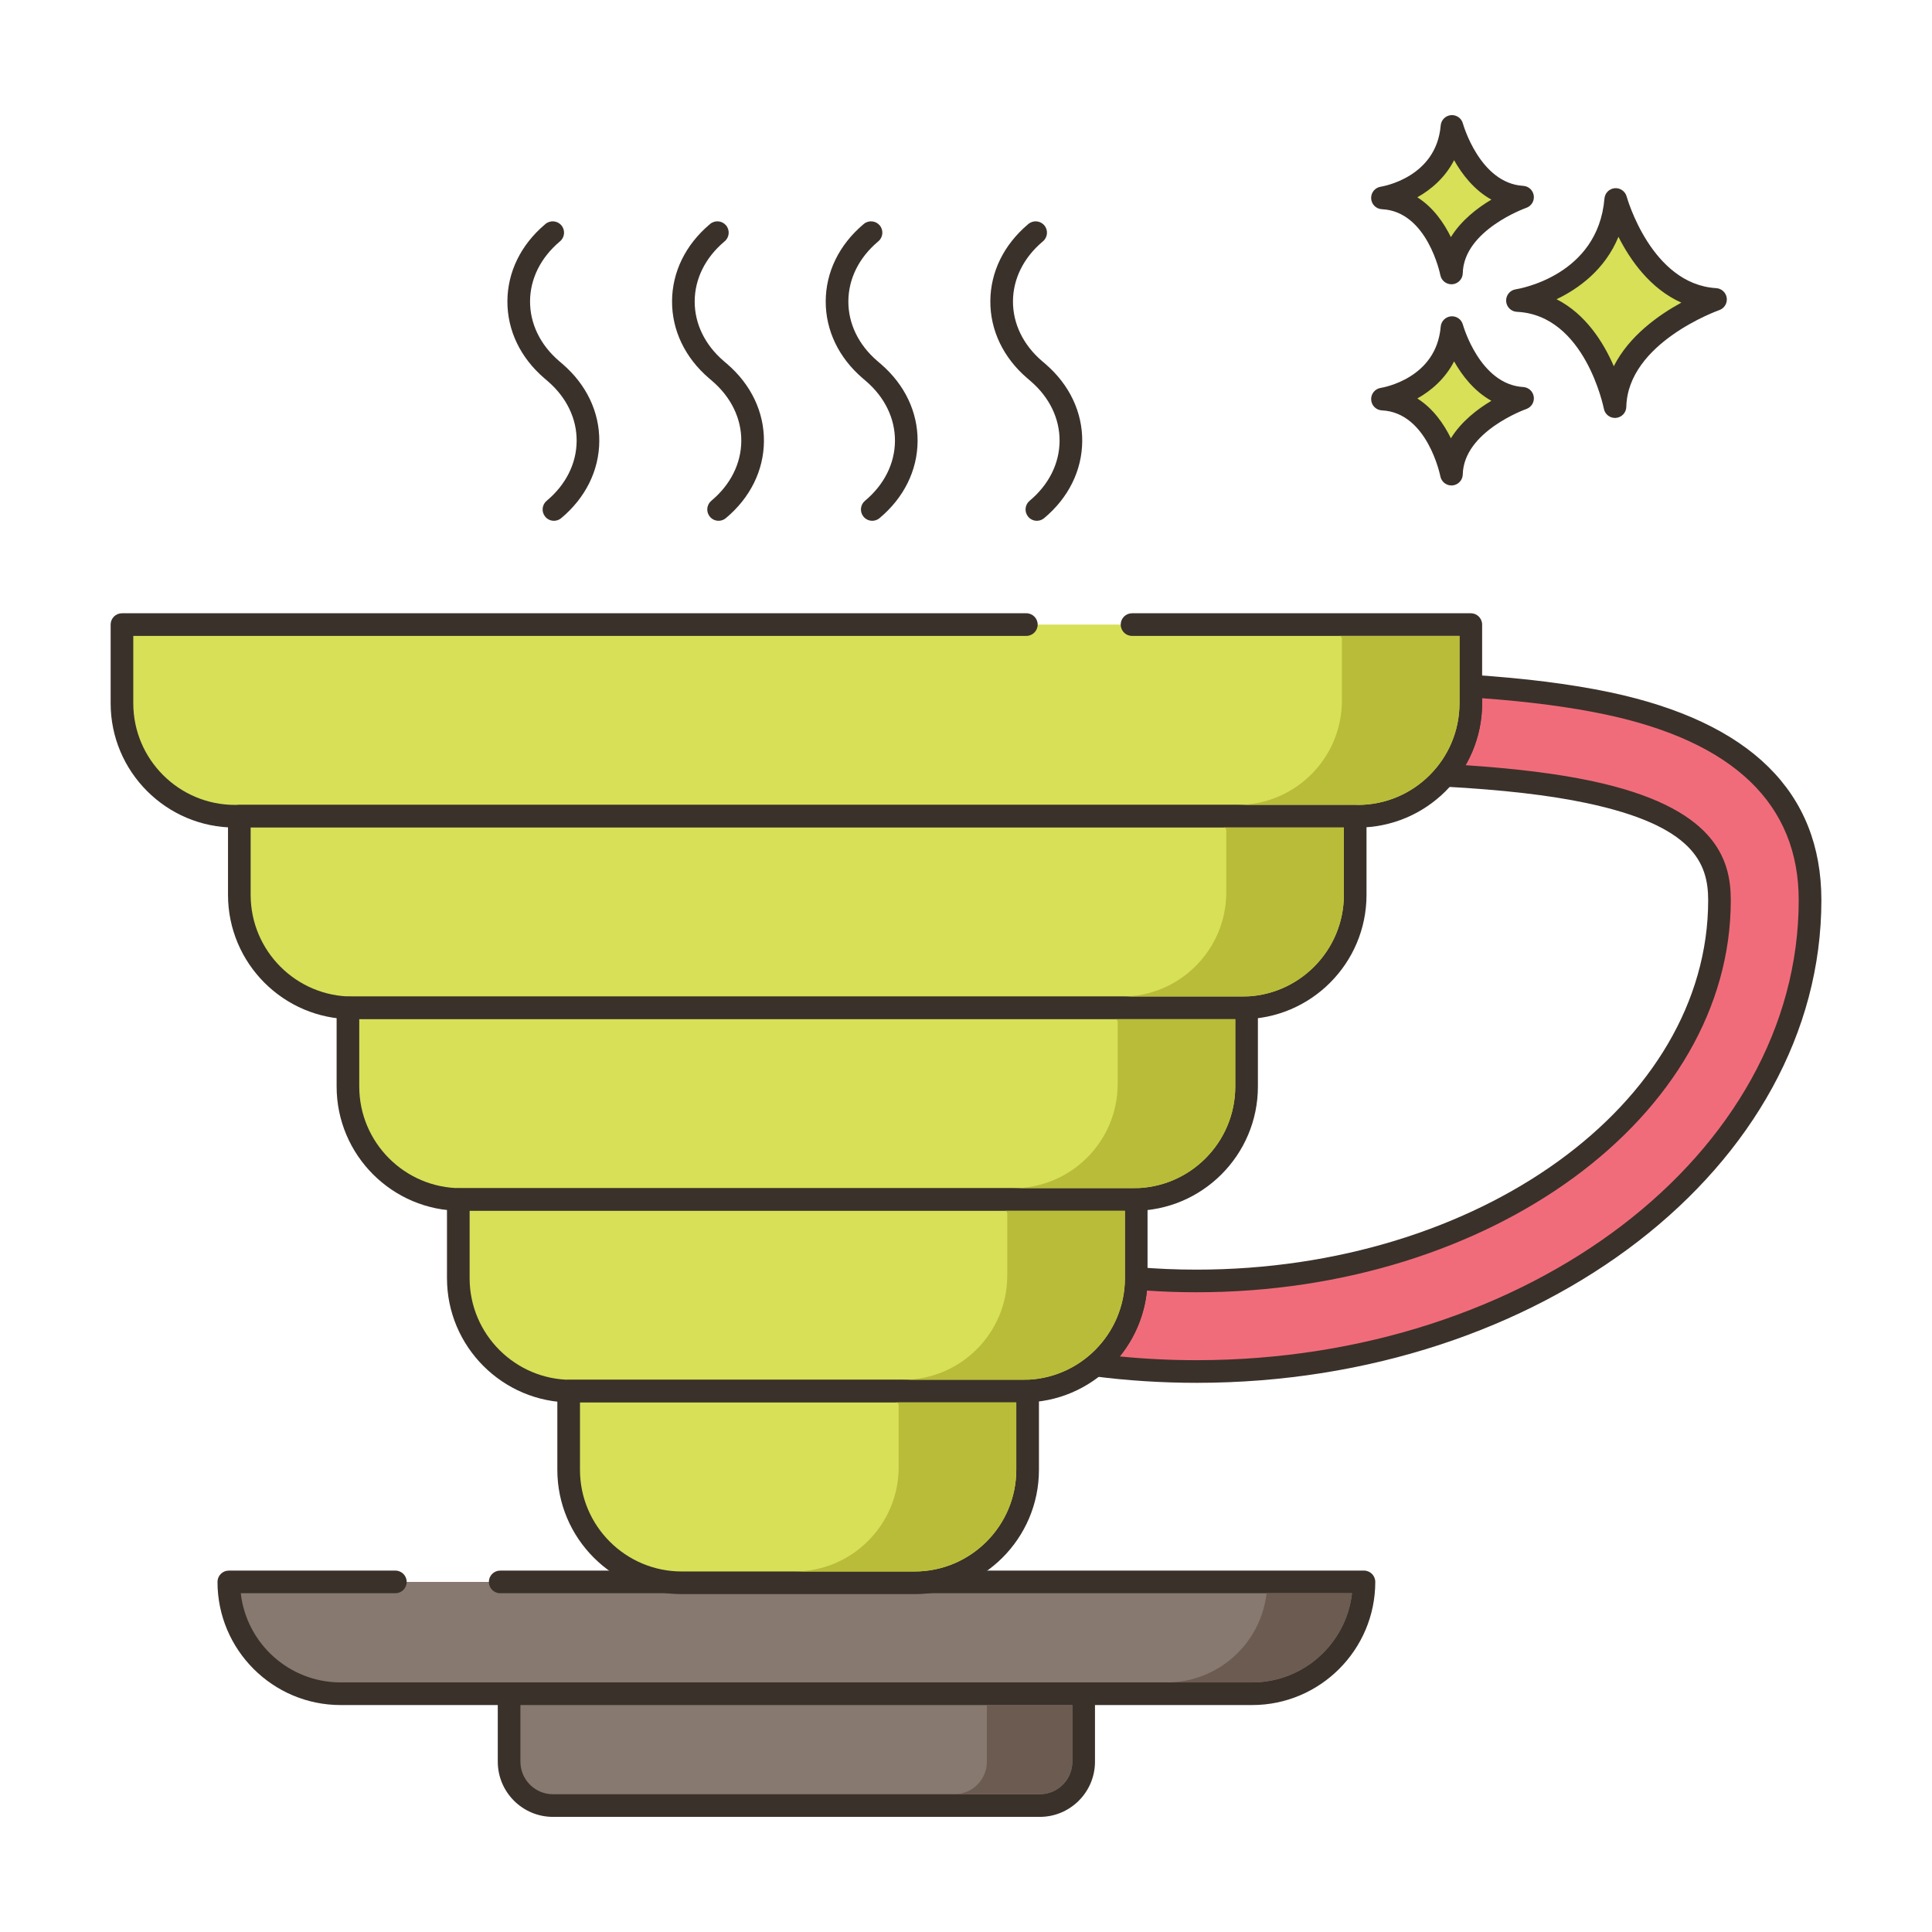 <?xml version="1.0" encoding="utf-8"?>
<!-- Generator: Adobe Illustrator 22.0.1, SVG Export Plug-In . SVG Version: 6.00 Build 0)  -->
<svg version="1.1" id="Layer_2" xmlns="http://www.w3.org/2000/svg" xmlns:xlink="http://www.w3.org/1999/xlink" x="0px" y="0px"
	 viewBox="0 0 256 256" style="enable-background:new 0 0 256 256;" xml:space="preserve">
<style type="text/css">
	.st0{fill:#3A312A;}
	.st1{fill:#D7E057;}
	.st2{fill:#FCE8CB;}
	.st3{fill:#8AC6DD;}
	.st4{fill-rule:evenodd;clip-rule:evenodd;fill:#FCE8CB;}
	.st5{fill:#F5978A;}
	.st6{fill:#87796F;}
	.st7{fill:#F16C7A;}
	.st8{fill:#68A8BC;}
	.st9{fill:#B9BC39;}
	.st10{fill:#CE4E61;}
	.st11{fill:#6B5B51;}
	.st12{fill:#CCAE8B;}
	.st13{fill-rule:evenodd;clip-rule:evenodd;fill:#F16C7A;}
</style>
<g>
	<g>
		<g>
			<path class="st1" d="M214.093,26.431c-0.974,11.564-13.025,13.39-13.025,13.39c10.347,0.487,12.925,14.059,12.925,14.059
				c0.221-9.677,13.321-14.202,13.321-14.202C217.501,39.09,214.093,26.431,214.093,26.431z"/>
		</g>
	</g>
	<g>
		<g>
			<path class="st0" d="M227.404,38.181c-8.605-0.515-11.832-12.024-11.863-12.141c-0.191-0.703-0.865-1.163-1.583-1.102
				c-0.725,0.066-1.298,0.642-1.359,1.367c-0.86,10.215-11.313,11.963-11.755,12.031c-0.763,0.116-1.313,0.791-1.273,1.561
				c0.04,0.771,0.657,1.385,1.427,1.421c9.028,0.426,11.499,12.719,11.523,12.844c0.137,0.711,0.759,1.217,1.472,1.217
				c0.042,0,0.084-0.002,0.126-0.005c0.764-0.064,1.357-0.693,1.375-1.46c0.195-8.509,12.192-12.777,12.313-12.819
				c0.675-0.234,1.092-0.914,0.994-1.622C228.702,38.764,228.118,38.223,227.404,38.181z M213.838,48.526
				c-1.357-3.131-3.709-6.908-7.587-8.877c2.931-1.404,6.409-3.913,8.202-8.272c1.551,3.071,4.199,6.88,8.334,8.723
				C219.78,41.739,215.864,44.505,213.838,48.526z"/>
		</g>
	</g>
	<g>
		<g>
			<path class="st1" d="M192.394,43.412c-0.689,8.179-9.213,9.471-9.213,9.471c7.318,0.344,9.142,9.944,9.142,9.944
				c0.156-6.844,9.422-10.045,9.422-10.045C194.805,52.366,192.394,43.412,192.394,43.412z"/>
		</g>
	</g>
	<g>
		<g>
			<path class="st0" d="M201.835,51.284c-5.766-0.345-7.972-8.186-7.993-8.265c-0.19-0.702-0.852-1.171-1.582-1.102
				c-0.726,0.065-1.299,0.643-1.36,1.368c-0.579,6.87-7.646,8.065-7.942,8.112c-0.763,0.116-1.313,0.791-1.273,1.561
				c0.04,0.771,0.657,1.385,1.427,1.421c6.035,0.284,7.724,8.645,7.739,8.727c0.135,0.713,0.759,1.22,1.472,1.22
				c0.042,0,0.083-0.002,0.125-0.005c0.765-0.063,1.358-0.693,1.376-1.461c0.13-5.708,8.332-8.633,8.412-8.661
				c0.677-0.234,1.094-0.913,0.996-1.622C203.134,51.868,202.55,51.326,201.835,51.284z M192.251,58.079
				c-0.924-1.886-2.34-3.947-4.447-5.28c1.856-1.041,3.697-2.63,4.871-4.916c1.057,1.874,2.654,3.954,4.941,5.224
				C195.766,54.207,193.627,55.847,192.251,58.079z"/>
		</g>
	</g>
	<g>
		<g>
			<path class="st1" d="M192.394,16.754c-0.689,8.179-9.213,9.471-9.213,9.471c7.318,0.344,9.142,9.944,9.142,9.944
				c0.156-6.844,9.422-10.046,9.422-10.046C194.805,25.708,192.394,16.754,192.394,16.754z"/>
		</g>
	</g>
	<g>
		<g>
			<path class="st0" d="M201.835,24.627c-5.766-0.346-7.972-8.187-7.994-8.266c-0.19-0.702-0.852-1.164-1.582-1.102
				c-0.726,0.065-1.299,0.643-1.36,1.368c-0.579,6.871-7.646,8.066-7.942,8.113c-0.763,0.116-1.313,0.791-1.273,1.561
				c0.04,0.771,0.657,1.385,1.427,1.421c6.035,0.284,7.724,8.645,7.739,8.727c0.135,0.713,0.759,1.22,1.473,1.22
				c0.041,0,0.083-0.002,0.125-0.005c0.765-0.063,1.358-0.693,1.376-1.461c0.13-5.709,8.331-8.633,8.412-8.661
				c0.676-0.233,1.094-0.913,0.996-1.622C203.134,25.211,202.55,24.67,201.835,24.627z M192.251,31.421
				c-0.924-1.885-2.34-3.947-4.447-5.279c1.855-1.041,3.697-2.63,4.871-4.917c1.057,1.874,2.654,3.955,4.941,5.225
				C195.766,27.55,193.627,29.188,192.251,31.421z"/>
		</g>
	</g>
	<g>
		<g>
			<path class="st0" d="M74.537,48.23l-0.471-0.404c-2.481-2.135-3.841-4.939-3.831-7.899c0.011-2.965,1.396-5.767,3.907-7.896
				l0.076-0.065c0.628-0.54,0.7-1.486,0.16-2.115c-0.539-0.63-1.487-0.699-2.115-0.16l-0.069,0.059
				c-3.184,2.7-4.946,6.312-4.96,10.168c-0.014,3.852,1.717,7.468,4.874,10.185l0.471,0.404c2.492,2.145,3.852,4.962,3.83,7.934
				c-0.021,2.983-1.432,5.795-3.971,7.916c-0.636,0.531-0.72,1.478-0.189,2.113c0.296,0.354,0.723,0.538,1.152,0.538
				c0.339,0,0.68-0.114,0.961-0.349c3.226-2.696,5.018-6.317,5.047-10.196C79.439,54.593,77.708,50.96,74.537,48.23z"/>
		</g>
	</g>
	<g>
		<g>
			<path class="st0" d="M96.351,48.23l-0.471-0.404c-2.48-2.135-3.841-4.939-3.83-7.899c0.011-2.965,1.396-5.767,3.903-7.894
				l0.077-0.065c0.63-0.537,0.705-1.484,0.167-2.114s-1.485-0.704-2.115-0.167l-0.073,0.063c-3.184,2.699-4.945,6.311-4.959,10.167
				c-0.014,3.852,1.717,7.468,4.874,10.185l0.471,0.404c2.491,2.145,3.852,4.962,3.83,7.934c-0.022,2.983-1.432,5.795-3.971,7.916
				c-0.636,0.531-0.72,1.478-0.189,2.113c0.296,0.354,0.723,0.538,1.152,0.538c0.339,0,0.68-0.114,0.961-0.349
				c3.226-2.696,5.019-6.317,5.047-10.197C101.252,54.593,99.522,50.96,96.351,48.23z"/>
		</g>
	</g>
	<g>
		<g>
			<path class="st0" d="M116.713,48.23l-0.471-0.404c-2.481-2.135-3.841-4.939-3.83-7.899c0.011-2.965,1.395-5.767,3.903-7.894
				l0.077-0.065c0.63-0.537,0.705-1.484,0.167-2.114c-0.538-0.63-1.485-0.704-2.115-0.167l-0.073,0.063
				c-3.184,2.699-4.945,6.311-4.959,10.167c-0.014,3.852,1.717,7.468,4.873,10.185l0.471,0.404c2.492,2.145,3.852,4.962,3.831,7.934
				c-0.022,2.983-1.432,5.795-3.971,7.916c-0.636,0.531-0.72,1.478-0.189,2.113c0.296,0.354,0.723,0.538,1.152,0.538
				c0.339,0,0.68-0.114,0.961-0.349c3.226-2.696,5.019-6.317,5.046-10.197C121.615,54.593,119.884,50.96,116.713,48.23z"/>
		</g>
	</g>
	<g>
		<g>
			<path class="st0" d="M138.526,48.23l-0.471-0.404c-2.48-2.135-3.841-4.939-3.83-7.899c0.011-2.965,1.396-5.767,3.907-7.896
				l0.076-0.065c0.628-0.54,0.7-1.486,0.16-2.115c-0.539-0.63-1.487-0.699-2.115-0.16l-0.069,0.059
				c-3.184,2.7-4.946,6.312-4.959,10.168c-0.014,3.852,1.717,7.468,4.874,10.185l0.471,0.404c2.492,2.145,3.852,4.962,3.83,7.934
				c-0.021,2.983-1.432,5.795-3.971,7.916c-0.636,0.531-0.72,1.478-0.189,2.113c0.296,0.354,0.723,0.538,1.152,0.538
				c0.339,0,0.68-0.114,0.961-0.349c3.226-2.696,5.019-6.317,5.047-10.196C143.429,54.593,141.698,50.96,138.526,48.23z"/>
		</g>
	</g>
	<g>
		<g>
			<path class="st7" d="M213.029,93.201c-5.43-1.14-11.5-1.86-18.14-2.29v2.27c0,3.63-1.29,6.96-3.43,9.55
				c7.16,0.39,13.64,1.06,19.08,2.21c15.24,3.23,17.3,9.06,17.3,14.34c0,27.82-31.09,50.45-69.29,50.45c-2.7,0-5.37-0.11-7.99-0.34
				c-0.01,4.62-2.11,8.74-5.4,11.49c4.35,0.56,8.83,0.85,13.39,0.85c44.82,0,81.29-28.02,81.29-62.45
				C239.839,105.751,230.819,96.971,213.029,93.201z"/>
		</g>
	</g>
	<g>
		<g>
			<path class="st0" d="M213.34,91.733h-0.002c-5.238-1.101-11.241-1.859-18.352-2.319c-0.41-0.022-0.82,0.12-1.122,0.402
				c-0.302,0.284-0.474,0.68-0.474,1.095v2.27c0,3.133-1.096,6.186-3.086,8.596c-0.36,0.437-0.444,1.039-0.217,1.558
				c0.228,0.519,0.727,0.864,1.292,0.896c7.741,0.421,13.907,1.134,18.851,2.18c14.159,3,16.111,7.96,16.111,12.872
				c0,26.991-30.411,48.95-67.79,48.95c-2.688,0-5.331-0.112-7.858-0.335c-0.42-0.038-0.833,0.104-1.143,0.387
				c-0.31,0.283-0.487,0.684-0.488,1.104c-0.009,3.997-1.781,7.767-4.862,10.342c-0.458,0.383-0.645,1-0.478,1.571
				c0.167,0.572,0.657,0.991,1.248,1.067c4.443,0.573,9.013,0.863,13.582,0.863c45.65,0,82.79-28.688,82.79-63.95
				C241.339,104.938,231.919,95.671,213.34,91.733z M158.549,180.231c-3.408,0-6.815-0.166-10.167-0.495
				c2.021-2.492,3.273-5.52,3.595-8.729c2.137,0.149,4.34,0.225,6.572,0.225c39.034,0,70.79-23.305,70.79-51.95
				c0-5.535-2.102-12.335-18.489-15.808c-4.511-0.953-9.977-1.638-16.648-2.08c1.423-2.484,2.188-5.32,2.188-8.213v-0.663
				c6.271,0.458,11.627,1.163,16.329,2.151c17.001,3.602,25.621,11.883,25.621,24.612
				C238.339,152.89,202.546,180.231,158.549,180.231z"/>
		</g>
	</g>
	<g>
		<g>
			<path class="st6" d="M30.32,209.611c0,8.183,6.634,14.817,14.818,14.817h120.776c8.184,0,14.818-6.634,14.818-14.817H30.32z"/>
		</g>
	</g>
	<g>
		<g>
			<path class="st0" d="M180.731,208.111H66.277c-0.829,0-1.5,0.672-1.5,1.5s0.671,1.5,1.5,1.5h112.87
				c-0.748,6.64-6.397,11.817-13.234,11.817H45.137c-6.836,0-12.486-5.178-13.233-11.817h20.484c0.829,0,1.5-0.672,1.5-1.5
				s-0.671-1.5-1.5-1.5H30.32c-0.829,0-1.5,0.672-1.5,1.5c0,8.997,7.32,16.317,16.317,16.317h120.776
				c8.997,0,16.318-7.32,16.318-16.317C182.231,208.783,181.56,208.111,180.731,208.111z"/>
		</g>
	</g>
	<g>
		<g>
			<path class="st6" d="M67.458,224.428v9.004c0,3.21,2.603,5.813,5.813,5.813h64.508c3.21,0,5.813-2.603,5.813-5.813v-9.004H67.458
				z"/>
		</g>
	</g>
	<g>
		<g>
			<path class="st0" d="M143.592,222.929H67.458c-0.829,0-1.5,0.672-1.5,1.5v9.004c0,4.032,3.281,7.313,7.313,7.313h64.508
				c4.032,0,7.313-3.281,7.313-7.313v-9.004C145.092,223.601,144.421,222.929,143.592,222.929z M142.092,233.433
				c0,2.379-1.935,4.313-4.313,4.313H73.271c-2.378,0-4.313-1.935-4.313-4.313v-7.504h73.134V233.433z"/>
		</g>
	</g>
	<g>
		<g>
			<path class="st1" d="M16.161,82.76v10.422c0,8.268,6.703,14.972,14.971,14.972h148.786c8.268,0,14.971-6.703,14.971-14.972V82.76
				H16.161z"/>
		</g>
	</g>
	<g>
		<g>
			<path class="st0" d="M194.89,81.26H150c-0.829,0-1.5,0.672-1.5,1.5s0.671,1.5,1.5,1.5h43.39v8.922
				c0,7.429-6.043,13.472-13.471,13.472H31.132c-7.428,0-13.472-6.043-13.472-13.472V84.26h118.337c0.829,0,1.5-0.672,1.5-1.5
				s-0.671-1.5-1.5-1.5H16.161c-0.829,0-1.5,0.672-1.5,1.5v10.422c0,9.083,7.389,16.472,16.472,16.472h148.786
				c9.082,0,16.471-7.389,16.471-16.472V82.76C196.39,81.932,195.718,81.26,194.89,81.26z"/>
		</g>
	</g>
	<g>
		<g>
			<path class="st1" d="M31.713,108.153v10.422c0,8.269,6.703,14.971,14.971,14.971h117.915c8.269,0,14.971-6.703,14.971-14.971
				v-10.422H31.713z"/>
		</g>
	</g>
	<g>
		<g>
			<path class="st0" d="M179.57,106.653H31.712c-0.829,0-1.5,0.672-1.5,1.5v10.422c0,9.083,7.389,16.472,16.472,16.472h117.914
				c9.083,0,16.472-7.389,16.472-16.472v-10.422C181.07,107.325,180.399,106.653,179.57,106.653z M178.07,118.575
				c0,7.429-6.043,13.472-13.472,13.472H46.684c-7.428,0-13.472-6.043-13.472-13.472v-8.922H178.07V118.575z"/>
		</g>
	</g>
	<g>
		<g>
			<path class="st1" d="M46.104,133.546v10.422c0,8.269,6.703,14.971,14.971,14.971h89.132c8.268,0,14.971-6.703,14.971-14.971
				v-10.422H46.104z"/>
		</g>
	</g>
	<g>
		<g>
			<path class="st0" d="M165.179,132.047H46.104c-0.829,0-1.5,0.672-1.5,1.5v10.422c0,9.082,7.389,16.472,16.472,16.472h89.132
				c9.082,0,16.471-7.39,16.471-16.472v-10.422C166.679,132.719,166.007,132.047,165.179,132.047z M163.679,143.969
				c0,7.429-6.043,13.472-13.471,13.472H61.075c-7.428,0-13.472-6.043-13.472-13.472v-8.922h116.075V143.969z"/>
		</g>
	</g>
	<g>
		<g>
			<path class="st1" d="M60.727,158.94v10.422c0,8.268,6.703,14.971,14.971,14.971h59.886c8.268,0,14.971-6.703,14.971-14.971
				V158.94H60.727z"/>
		</g>
	</g>
	<g>
		<g>
			<path class="st0" d="M150.556,157.44H60.727c-0.829,0-1.5,0.672-1.5,1.5v10.422c0,9.083,7.389,16.472,16.471,16.472h59.886
				c9.082,0,16.471-7.389,16.471-16.472V158.94C152.056,158.112,151.384,157.44,150.556,157.44z M149.056,169.362
				c0,7.429-6.043,13.472-13.471,13.472H75.698c-7.428,0-13.471-6.043-13.471-13.472v-8.922h86.829V169.362z"/>
		</g>
	</g>
	<g>
		<g>
			<path class="st1" d="M75.35,184.333v10.422c0,8.269,6.703,14.971,14.971,14.971h30.871c8.269,0,14.972-6.703,14.972-14.971
				v-10.422H75.35z"/>
		</g>
	</g>
	<g>
		<g>
			<path class="st0" d="M136.165,182.834H75.35c-0.829,0-1.5,0.672-1.5,1.5v10.422c0,9.082,7.389,16.471,16.472,16.471h30.871
				c9.083,0,16.472-7.389,16.472-16.471v-10.422C137.665,183.506,136.993,182.834,136.165,182.834z M134.665,194.756
				c0,7.428-6.044,13.471-13.472,13.471H90.322c-7.428,0-13.472-6.043-13.472-13.471v-8.922h57.815V194.756z"/>
		</g>
	</g>
	<g>
		<g>
			<path class="st9" d="M177.459,84.261c0.19,0,0.35,0.15,0.35,0.35v8.22c0,7.63-6.19,13.82-13.82,13.82h15.93
				c7.43,0,13.47-6.04,13.47-13.47v-8.92H177.459z"/>
		</g>
	</g>
	<g>
		<g>
			<path class="st9" d="M162.139,109.651c0.19,0,0.35,0.16,0.35,0.35v8.23c0,7.63-6.19,13.82-13.82,13.82h15.93
				c7.43,0,13.47-6.05,13.47-13.48v-8.92H162.139z"/>
		</g>
	</g>
	<g>
		<g>
			<path class="st9" d="M147.749,135.051c0.19,0,0.35,0.15,0.35,0.34v8.23c0,7.63-6.19,13.82-13.82,13.82h15.93
				c7.43,0,13.47-6.04,13.47-13.47v-8.92H147.749z"/>
		</g>
	</g>
	<g>
		<g>
			<path class="st9" d="M133.129,160.441c0.19,0,0.34,0.16,0.34,0.35v8.22c0,7.64-6.18,13.82-13.82,13.82h15.93
				c7.43,0,13.48-6.04,13.48-13.47v-8.92H133.129z"/>
		</g>
	</g>
	<g>
		<g>
			<path class="st9" d="M118.729,185.831c0.2,0,0.35,0.16,0.35,0.35v8.23c0,7.63-6.19,13.82-13.82,13.82h15.93
				c7.43,0,13.47-6.05,13.47-13.48v-8.92H118.729z"/>
		</g>
	</g>
	<g>
		<g>
			<path class="st11" d="M167.829,211.111c-0.75,6.64-6.4,11.82-13.24,11.82h11.32c6.84,0,12.49-5.18,13.24-11.82H167.829z"/>
		</g>
	</g>
	<g>
		<g>
			<path class="st11" d="M130.769,225.931v7.5c0,2.38-1.93,4.31-4.31,4.31h11.32c2.38,0,4.31-1.93,4.31-4.31v-7.5H130.769z"/>
		</g>
	</g>
</g>
</svg>
